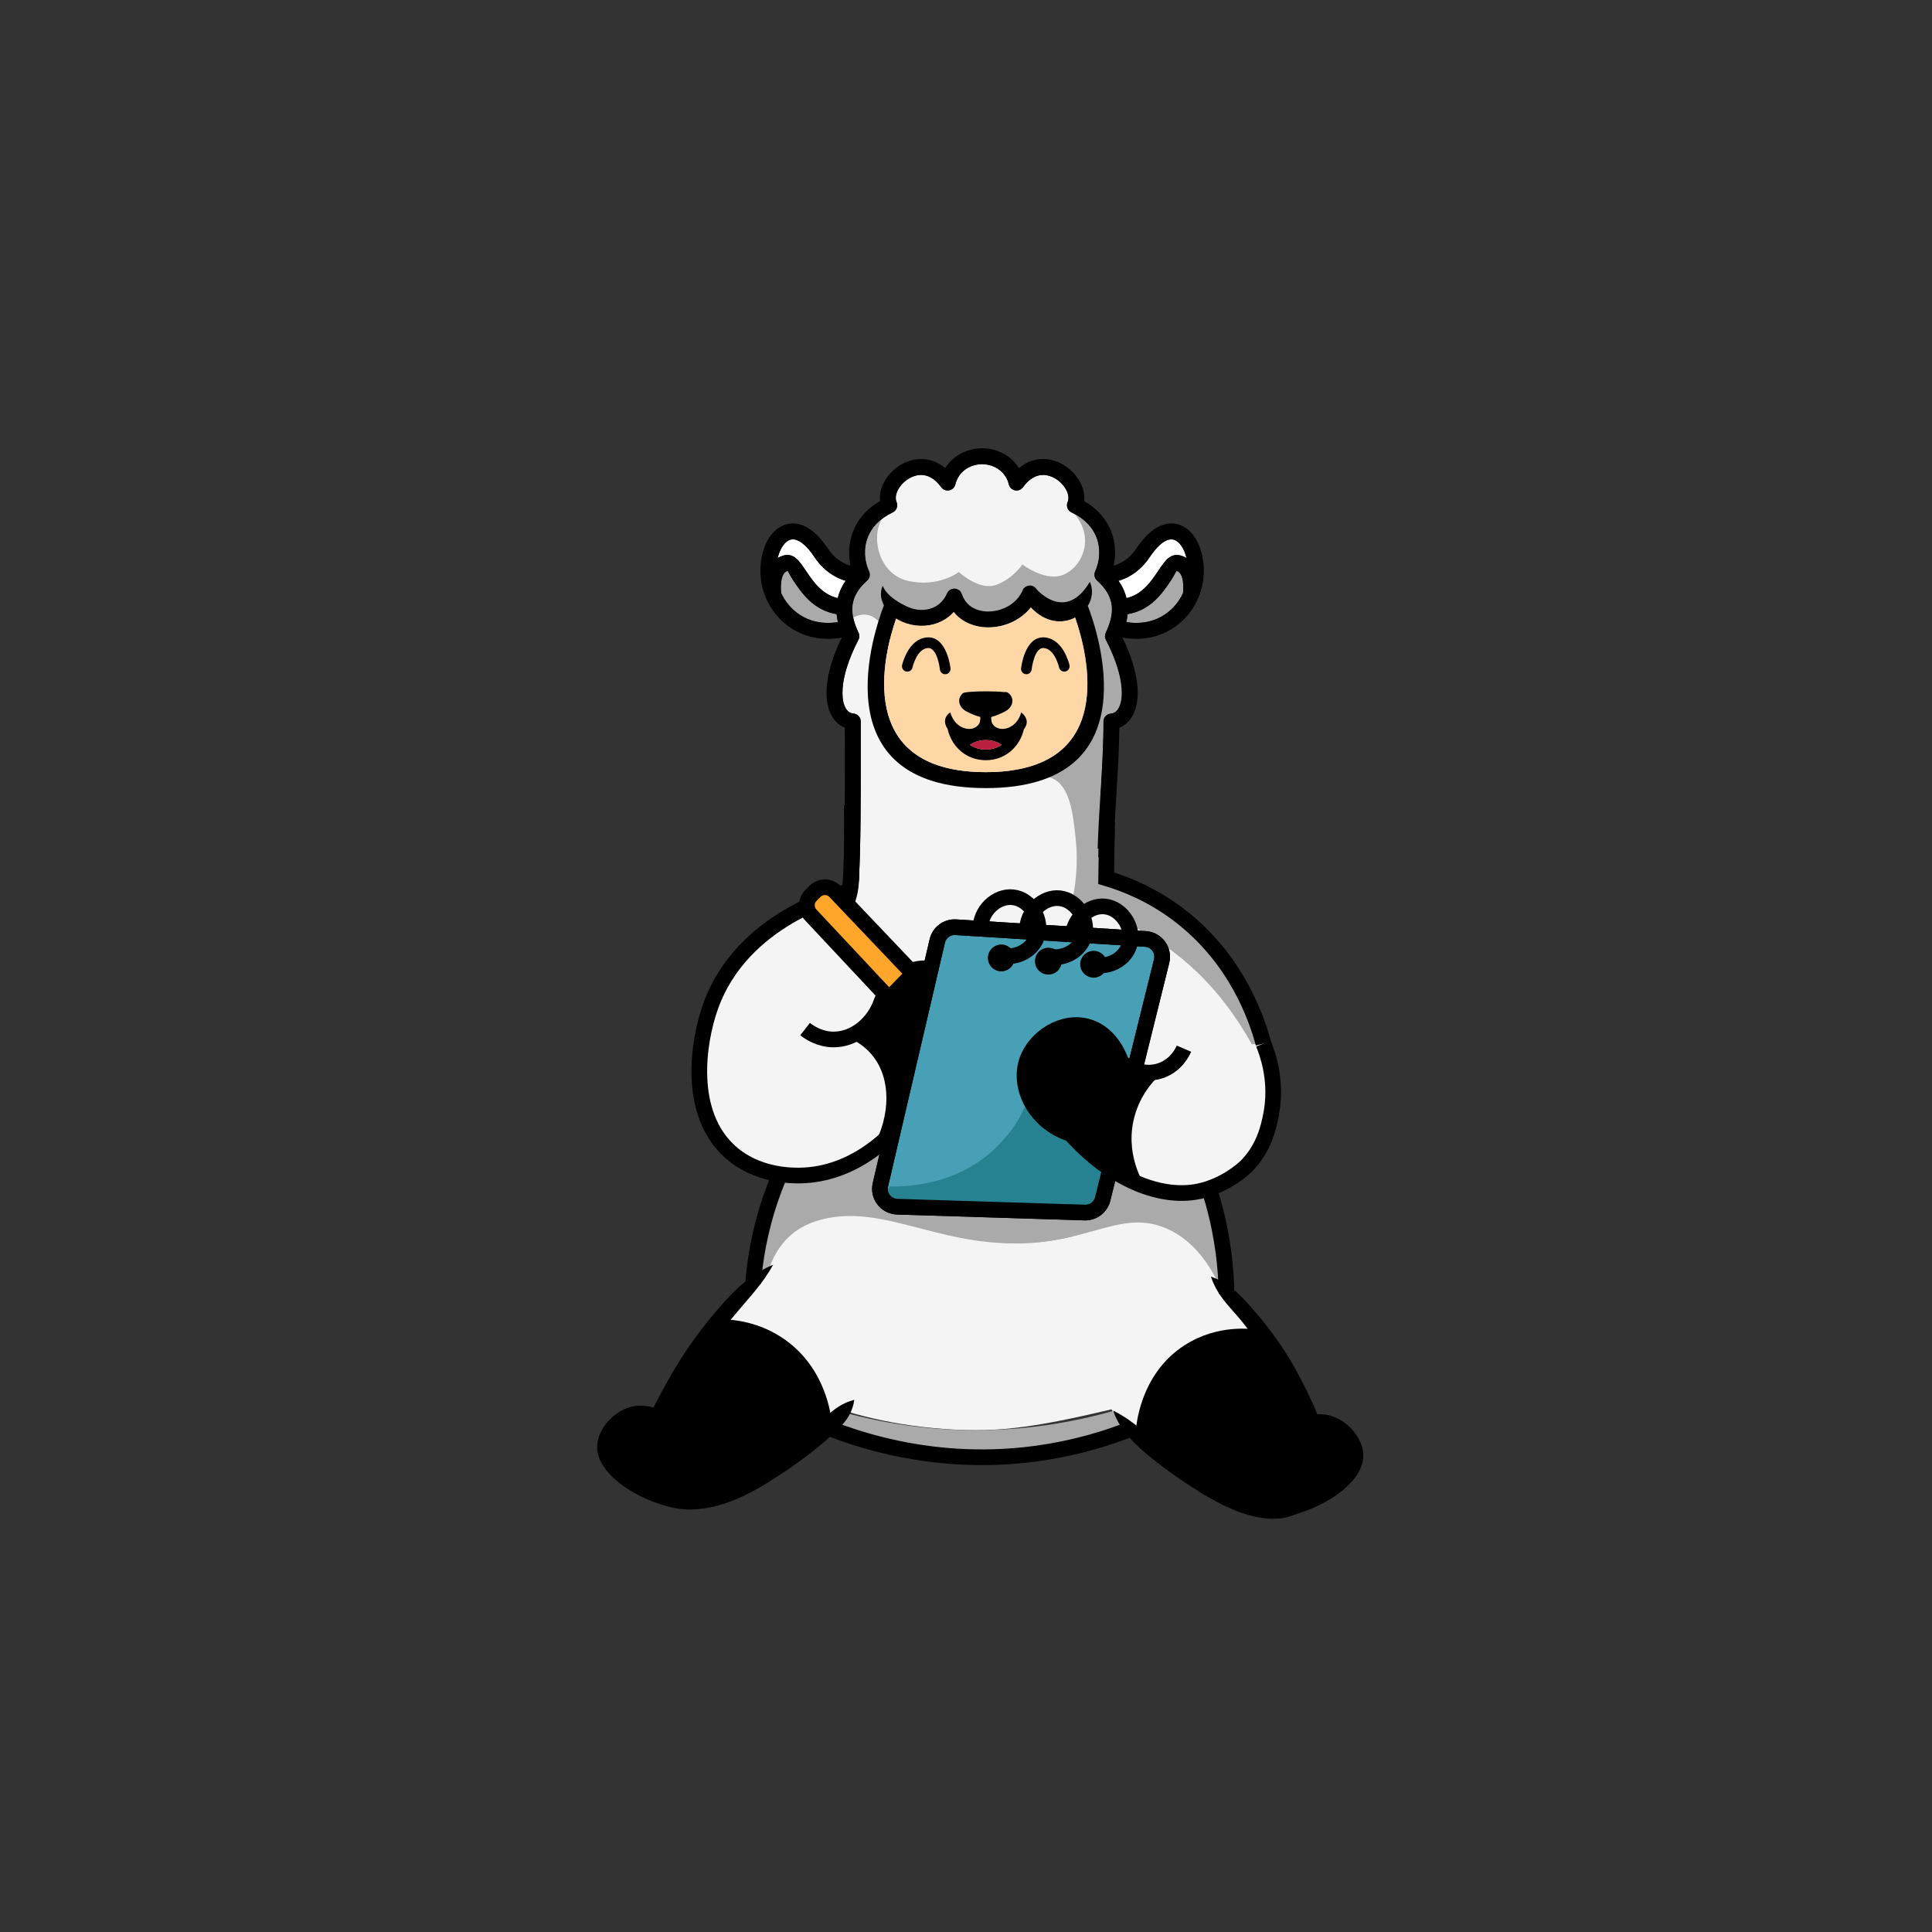 <?xml version="1.0" encoding="UTF-8" standalone="no"?>
<svg
   xmlns:dc="http://purl.org/dc/elements/1.1/"
   xmlns:cc="http://creativecommons.org/ns#"
   xmlns:rdf="http://www.w3.org/1999/02/22-rdf-syntax-ns#"
   xmlns:svg="http://www.w3.org/2000/svg"
   xmlns="http://www.w3.org/2000/svg"
   xmlns:sodipodi="http://sodipodi.sourceforge.net/DTD/sodipodi-0.dtd"
   xmlns:inkscape="http://www.inkscape.org/namespaces/inkscape"
   version="1.1"
   id="svg2"
   xml:space="preserve"
   width="188.976"
   height="188.976"
   viewBox="0 0 188.976 188.976"
   sodipodi:docname="otto 1.ai"><rect x="0" y="0" width="188.976" height="188.976" fill="#333333" stroke="none"/><defs
     id="defs6"><clipPath
       clipPathUnits="userSpaceOnUse"
       id="clipPath18"><path
         d="M 0,141.732 H 141.732 V 0 H 0 Z"
         id="path16" /></clipPath></defs><sodipodi:namedview
     pagecolor="#ffffff"
     bordercolor="#666666"
     borderopacity="1"
     objecttolerance="10"
     gridtolerance="10"
     guidetolerance="10"
     inkscape:pageopacity="0"
     inkscape:pageshadow="2"
     inkscape:window-width="640"
     inkscape:window-height="480"
     id="namedview4" /><g
     id="g10"
     inkscape:groupmode="layer"
     inkscape:label="otto 1"
     transform="matrix(1.333,0,0,-1.333,0,188.976)"><g
       id="g12"><g
         id="g14"
         clip-path="url(#clipPath18)"><g
           id="g20"
           transform="translate(81.168,77.328)"><path
             d="m 0,0 c 0.062,2.551 -0.17,4.587 -0.424,6.07 0,0 0.224,3.514 0.224,5.428 0,0.315 0.25,0.573 0.562,0.585 0.083,0.009 0.16,0.031 0.23,0.066 0.169,0.088 0.309,0.262 0.408,0.518 0.122,0.314 0.173,0.741 0.133,1.274 -0.071,0.924 -0.42,2.119 -1.16,3.55 -0.087,0.169 -0.084,0.36 -0.008,0.519 l -10e-4,10e-4 c 0.321,0.674 0.511,1.34 0.442,1.973 -0.065,0.616 -0.383,1.234 -1.074,1.847 -0.198,0.174 -0.249,0.453 -0.144,0.681 0.326,0.709 0.43,1.649 0.087,2.517 -0.272,0.693 -0.838,1.346 -1.816,1.809 -0.291,0.138 -0.417,0.486 -0.279,0.778 l 0.004,0.007 c 0.131,0.343 -0.008,0.782 -0.3,1.16 -0.17,0.219 -0.391,0.414 -0.644,0.559 -0.243,0.14 -0.512,0.23 -0.784,0.245 -0.512,0.028 -1.068,-0.214 -1.555,-0.896 -0.185,-0.263 -0.55,-0.324 -0.813,-0.137 -0.123,0.088 -0.202,0.214 -0.233,0.351 -0.113,0.456 -0.36,0.806 -0.676,1.048 -0.364,0.278 -0.82,0.422 -1.282,0.429 -0.462,-0.007 -0.918,-0.151 -1.28,-0.429 -0.32,-0.244 -0.568,-0.598 -0.681,-1.06 -0.076,-0.314 -0.391,-0.506 -0.704,-0.431 -0.143,0.035 -0.26,0.119 -0.339,0.229 -0.485,0.682 -1.042,0.924 -1.553,0.896 -0.273,-0.015 -0.541,-0.105 -0.785,-0.245 -0.253,-0.145 -0.474,-0.34 -0.644,-0.559 -0.299,-0.387 -0.439,-0.838 -0.289,-1.185 0.125,-0.29 -0.003,-0.625 -0.288,-0.758 l 0.002,-0.002 c -0.978,-0.463 -1.544,-1.116 -1.817,-1.809 -0.342,-0.868 -0.238,-1.808 0.089,-2.516 0.116,-0.251 0.038,-0.542 -0.17,-0.705 -0.674,-0.605 -0.985,-1.215 -1.05,-1.824 -0.067,-0.633 0.123,-1.299 0.444,-1.973 0.087,-0.184 0.07,-0.39 -0.026,-0.552 -0.729,-1.417 -1.074,-2.6 -1.143,-3.518 -0.041,-0.533 0.011,-0.96 0.132,-1.274 0.098,-0.256 0.24,-0.43 0.409,-0.518 0.074,-0.038 0.158,-0.061 0.249,-0.068 0.308,-0.023 0.542,-0.28 0.542,-0.583 10e-4,-2.706 0,-2.254 -0.001,-1.978 0.004,-3.9 0.005,-6.979 -0.148,-9.763 -1.666,-0.409 -5.393,-1.585 -8.307,-5.043 -1.196,-1.42 -4.749,-5.635 -3.281,-10.433 1.185,-3.872 4.87,-5.616 5.712,-5.99 0.539,-4.297 -0.446,-6.326 -1.498,-7.382 -0.761,-0.764 -1.953,-1.416 -2.181,-2.763 -0.194,-1.142 0.416,-2.125 0.654,-2.509 1.62,-2.615 7.991,-5.866 16.698,-6.132 3.966,-0.121 7.334,0.686 14.066,2.313 4.758,1.15 7.095,2.062 7.418,3.709 0.235,1.201 -0.672,2.426 -1.585,3.334 -0.686,2.892 -1.371,5.785 -2.056,8.676 0.617,0.122 1.792,0.446 2.877,1.408 1.965,1.742 2.063,4.181 2.073,4.643 -0.077,1.601 -0.532,6.989 -4.776,11.561 C 4.848,-1.82 1.659,-0.535 0,0"
             style="fill:#f4f4f4;fill-opacity:1;fill-rule:nonzero;stroke:none"
             id="path22" /></g><g
           id="g24"
           transform="translate(57.067,100.821)"><path
             d="m 0,0 c 0.114,0.072 0.242,0.131 0.386,0.174 0.781,0.236 1.18,-0.358 1.713,-1.152 0.485,-0.723 1.139,-1.696 2.304,-1.963 0.103,0.43 0.292,0.855 0.585,1.27 -0.277,0.079 -0.537,0.188 -0.78,0.322 C 3.579,-1.002 3.07,-0.493 2.701,0.062 2.177,0.853 1.701,1.243 1.3,1.345 1.107,1.393 0.932,1.367 0.781,1.283 0.596,1.18 0.429,0.996 0.291,0.756 0.166,0.538 0.067,0.281 0,0"
             style="fill:#ffffff;fill-opacity:1;fill-rule:nonzero;stroke:none"
             id="path26" /></g><g
           id="g28"
           transform="translate(82.661,97.879)"><path
             d="M 0,0 C 1.165,0.267 1.818,1.241 2.304,1.964 2.837,2.757 3.235,3.352 4.017,3.116 4.161,3.072 4.289,3.013 4.402,2.941 4.336,3.223 4.237,3.479 4.112,3.697 3.974,3.938 3.807,4.122 3.622,4.224 3.471,4.308 3.296,4.335 3.103,4.286 2.702,4.185 2.226,3.794 1.702,3.004 1.328,2.441 0.811,1.926 0.171,1.579 -0.065,1.452 -0.317,1.347 -0.585,1.271 -0.292,0.855 -0.104,0.431 0,0"
             style="fill:#ffffff;fill-opacity:1;fill-rule:nonzero;stroke:none"
             id="path30" /></g><g
           id="g32"
           transform="translate(80.743,83.398)"><path
             d="m 0,0 c 0,0 0.225,3.517 0.225,5.428 0,0.316 0.25,0.573 0.562,0.585 C 0.87,6.022 0.947,6.044 1.017,6.08 1.186,6.167 1.326,6.341 1.424,6.596 1.546,6.912 1.599,7.338 1.558,7.872 1.487,8.796 1.138,9.99 0.397,11.422 0.311,11.59 0.314,11.782 0.39,11.941 H 0.389 c 0.32,0.674 0.51,1.34 0.442,1.973 -1.751,-0.003 -7.345,-5.092 -7.563,-6.41 -0.22,-1.318 0.409,-6.836 0.409,-6.836 0,0 1.511,1.149 2.786,0.594 1.308,-0.57 1.531,-2.58 1.727,-4.429 0.195,-1.827 -10e-4,-3.419 -0.275,-4.648 2.696,-0.788 6.21,-2.258 9.273,-5.237 4.046,-3.935 5.304,-8.556 5.672,-8.4 0.36,0.152 -0.409,4.715 -3.38,8.729 C 6.639,-8.883 2.854,-6.998 0.425,-6.07 0.487,-3.519 0.255,-1.483 0,0"
             style="fill:#aaaaaa;fill-opacity:1;fill-rule:nonzero;stroke:none"
             id="path34" /></g><g
           id="g36"
           transform="translate(81.253,95.609)"><path
             d="M 0,0 C 0.246,0.582 0.38,1.155 0.322,1.703 0.256,2.32 -0.062,2.938 -0.754,3.55 c -0.197,0.175 -0.248,0.454 -0.143,0.682 0.326,0.709 0.43,1.649 0.088,2.517 -0.253,0.641 -0.758,1.249 -1.609,1.704 1.473,-1.706 0.663,-3.742 -0.684,-4.415 -1.347,-0.674 -3.134,0.703 -3.134,0.703 0,0 -0.645,-1.025 -1.904,-1.494 -1.26,-0.469 -2.753,0.937 -2.753,0.937 0,0 -1.524,-1.171 -3.75,-0.644 -2.226,0.527 -2.709,3.381 -1.855,4.571 -0.532,-0.399 -0.874,-0.87 -1.068,-1.362 -0.342,-0.868 -0.238,-1.808 0.089,-2.517 0.115,-0.251 0.038,-0.541 -0.17,-0.705 -0.674,-0.605 -0.985,-1.215 -1.05,-1.824 -0.03,-0.282 -0.009,-0.57 0.052,-0.863 1.578,0.831 2.274,-0.932 2.274,-0.932 0,0 1.67,-2.519 2.402,-2.344 0.732,0.176 10.611,1.066 11.978,2.08 C -1.116,0.291 -0.402,0.171 0,0"
             style="fill:#aaaaaa;fill-opacity:1;fill-rule:nonzero;stroke:none"
             id="path38" /></g><g
           id="g40"
           transform="translate(58.368,38.056)"><path
             d="M 0,0 C 0.545,0.218 1.091,0.437 1.636,0.654 4.179,-0.192 7.594,-1.025 11.672,-1.2 18.622,-1.499 24.15,0.256 27.381,1.581 L 27.818,0.327 C 25.599,-0.964 20.973,-3.253 14.691,-3.491 7.568,-3.762 2.265,-1.245 0,0"
             style="fill:#aaaaaa;fill-opacity:1;fill-rule:nonzero;stroke:none"
             id="path42" /></g><g
           id="g44"
           transform="translate(61.389,96.701)"><path
             d="M 0,0 C -1.715,0.291 -2.567,1.559 -3.193,2.492 -3.45,2.874 -3.562,3.185 -3.602,3.173 -4.17,3.002 -4.097,1.861 -4.066,1.547 -3.784,0.935 -3.332,0.375 -2.733,-0.025 -2.005,-0.513 -1.05,-0.763 0.093,-0.583 0.049,-0.389 0.018,-0.195 0,0"
             style="fill:#aaaaaa;fill-opacity:1;fill-rule:nonzero;stroke:none"
             id="path46" /></g><g
           id="g48"
           transform="translate(86.808,98.248)"><path
             d="m 0,0 c 0.031,0.314 0.104,1.455 -0.464,1.626 -0.04,0.012 -0.152,-0.299 -0.409,-0.681 -0.626,-0.933 -1.478,-2.201 -3.192,-2.492 -0.018,-0.195 -0.05,-0.389 -0.094,-0.583 1.141,-0.18 2.095,0.069 2.822,0.555 C -0.735,-1.174 -0.283,-0.613 0,0"
             style="fill:#aaaaaa;fill-opacity:1;fill-rule:nonzero;stroke:none"
             id="path50" /></g><g
           id="g52"
           transform="translate(63.162,86.66)"><path
             d="M 0,0 V 0.188 Z"
             style="fill:#000000;fill-opacity:1;fill-rule:nonzero;stroke:none"
             id="path54" /></g><g
           id="g56"
           transform="translate(61.47,97.88)"><path
             d="M 0,0 C -1.165,0.267 -1.819,1.24 -2.304,1.963 -2.837,2.757 -3.236,3.351 -4.018,3.115 -4.161,3.072 -4.289,3.013 -4.403,2.941 c 0.067,0.281 0.165,0.538 0.291,0.756 0.138,0.24 0.305,0.424 0.49,0.527 0.151,0.084 0.326,0.11 0.518,0.062 C -2.702,4.184 -2.227,3.793 -1.702,3.003 -1.333,2.448 -0.825,1.938 -0.195,1.592 0.047,1.458 0.308,1.349 0.585,1.27 0.291,0.855 0.103,0.43 0,0 m -2.815,-1.204 c -0.598,0.4 -1.05,0.96 -1.332,1.572 -0.031,0.314 -0.105,1.455 0.464,1.626 0.04,0.012 0.152,-0.298 0.408,-0.68 0.627,-0.934 1.479,-2.202 3.194,-2.493 0.017,-0.195 0.049,-0.389 0.093,-0.583 -1.143,-0.18 -2.098,0.071 -2.827,0.558 m 24.177,2.783 c 0.64,0.347 1.157,0.862 1.53,1.424 0.525,0.79 1,1.181 1.402,1.283 0.192,0.048 0.367,0.022 0.518,-0.062 C 24.998,4.121 25.165,3.937 25.303,3.697 25.428,3.479 25.527,3.222 25.594,2.941 25.479,3.013 25.352,3.072 25.208,3.115 24.427,3.351 24.027,2.757 23.495,1.963 23.01,1.24 22.355,0.267 21.191,0 c -0.103,0.43 -0.292,0.855 -0.585,1.27 0.267,0.076 0.519,0.181 0.756,0.309 M 25.338,0.368 C 25.055,-0.245 24.601,-0.806 24,-1.207 c -0.727,-0.486 -1.68,-0.735 -2.821,-0.555 0.044,0.194 0.075,0.388 0.093,0.583 1.715,0.291 2.566,1.559 3.193,2.493 0.256,0.382 0.368,0.692 0.409,0.68 0.568,-0.171 0.495,-1.312 0.464,-1.626 M 1.692,-11.22 v 0.188 -0.188 c 0,-0.114 0.001,0.143 0,2.166 0.001,0.304 -0.234,0.561 -0.541,0.584 -0.092,0.006 -0.175,0.029 -0.25,0.068 -0.168,0.087 -0.31,0.261 -0.408,0.516 -0.122,0.316 -0.173,0.742 -0.133,1.276 0.07,0.917 0.415,2.1 1.143,3.517 0.097,0.163 0.113,0.369 0.026,0.552 -0.321,0.674 -0.511,1.34 -0.443,1.973 0.065,0.609 0.376,1.22 1.05,1.824 C 2.344,1.42 2.421,1.71 2.306,1.961 1.979,2.67 1.875,3.61 2.217,4.478 2.489,5.17 3.055,5.823 4.034,6.287 L 4.033,6.288 C 4.316,6.421 4.445,6.757 4.32,7.046 4.17,7.393 4.31,7.844 4.609,8.231 4.779,8.451 5,8.646 5.252,8.79 5.496,8.93 5.765,9.02 6.037,9.035 6.548,9.063 7.105,8.821 7.591,8.14 7.669,8.029 7.787,7.945 7.929,7.911 c 0.313,-0.076 0.629,0.117 0.705,0.43 0.113,0.462 0.361,0.816 0.68,1.061 0.363,0.277 0.819,0.42 1.281,0.428 0.463,-0.008 0.919,-0.151 1.28,-0.428 0.322,-0.246 0.599,-0.653 0.679,-1.052 0.03,-0.136 0.109,-0.261 0.231,-0.348 0.263,-0.187 0.628,-0.125 0.815,0.138 0.484,0.681 1.042,0.923 1.553,0.895 C 15.426,9.02 15.694,8.93 15.938,8.79 16.191,8.646 16.412,8.45 16.582,8.231 16.873,7.853 17.014,7.415 16.881,7.072 L 16.878,7.065 C 16.74,6.773 16.865,6.424 17.157,6.287 18.135,5.823 18.701,5.17 18.974,4.478 19.316,3.61 19.212,2.67 18.886,1.961 18.781,1.733 18.831,1.454 19.029,1.279 c 0.692,-0.612 1.01,-1.23 1.076,-1.847 0.067,-0.633 -0.123,-1.299 -0.444,-1.973 h 10e-4 C 19.587,-2.7 19.583,-2.892 19.671,-3.06 20.41,-4.492 20.76,-5.686 20.83,-6.61 20.871,-7.144 20.819,-7.57 20.698,-7.886 20.6,-8.141 20.458,-8.315 20.289,-8.402 20.221,-8.438 20.144,-8.46 20.06,-8.469 c -0.313,-0.012 -0.563,-0.269 -0.563,-0.585 0,-1.824 -0.113,-3.639 -0.224,-5.428 -0.082,-1.319 -0.162,-2.624 -0.198,-3.902 0.391,-0.046 0.781,-0.1 1.171,-0.167 0.033,1.307 0.111,2.644 0.195,4.001 0.103,1.672 0.209,3.367 0.226,5.037 0.053,0.021 0.106,0.045 0.157,0.072 0.422,0.218 0.757,0.602 0.963,1.138 0.183,0.476 0.264,1.074 0.21,1.78 -0.074,0.98 -0.409,2.2 -1.099,3.621 1.5,-0.262 2.772,0.07 3.753,0.725 1.037,0.693 1.739,1.748 2.035,2.842 0.021,0.078 0.04,0.154 0.056,0.229 0.27,1.24 0.071,2.516 -0.428,3.384 C 26.072,4.7 25.755,5.037 25.38,5.244 24.971,5.471 24.508,5.546 24.01,5.421 23.341,5.252 22.62,4.707 21.917,3.648 21.642,3.234 21.267,2.857 20.808,2.609 20.634,2.515 20.448,2.439 20.25,2.385 c 0.171,0.789 0.144,1.677 -0.187,2.518 -0.33,0.838 -0.955,1.625 -1.979,2.216 0.073,0.625 -0.157,1.281 -0.578,1.826 -0.264,0.341 -0.603,0.641 -0.987,0.862 -0.392,0.224 -0.836,0.37 -1.302,0.395 -0.641,0.036 -1.306,-0.151 -1.911,-0.661 -0.196,0.313 -0.441,0.576 -0.72,0.79 -0.567,0.434 -1.274,0.656 -1.984,0.666 H 10.586 C 9.875,10.987 9.171,10.764 8.605,10.331 8.325,10.117 8.08,9.854 7.885,9.541 7.279,10.051 6.614,10.238 5.973,10.202 5.508,10.177 5.063,10.031 4.671,9.807 4.287,9.586 3.948,9.286 3.684,8.945 3.263,8.4 3.034,7.744 3.106,7.119 2.083,6.528 1.458,5.741 1.128,4.903 0.796,4.062 0.77,3.174 0.94,2.385 0.737,2.44 0.545,2.519 0.367,2.617 -0.085,2.866 -0.455,3.239 -0.727,3.648 -1.43,4.707 -2.151,5.252 -2.82,5.421 -3.317,5.546 -3.78,5.471 -4.189,5.244 -4.564,5.037 -4.881,4.7 -5.124,4.278 -5.623,3.41 -5.822,2.134 -5.551,0.894 c 0.015,-0.071 0.033,-0.144 0.053,-0.22 0.294,-1.096 0.995,-2.154 2.034,-2.848 0.981,-0.657 2.254,-0.99 3.756,-0.728 -0.689,-1.421 -1.024,-2.641 -1.099,-3.621 -0.054,-0.706 0.028,-1.304 0.211,-1.78 0.206,-0.536 0.54,-0.92 0.962,-1.138 0.051,-0.026 0.103,-0.05 0.155,-0.071 0.001,-1.676 0.002,0.203 0.004,-1.491 0.004,-4.067 0.005,-7.23 -0.171,-10.092 0.396,0.099 0.792,0.199 1.189,0.301 0.151,2.736 0.152,5.765 0.149,9.574"
             style="fill:#000000;fill-opacity:1;fill-rule:nonzero;stroke:none"
             id="path58" /></g><g
           id="g60"
           transform="translate(72.335,85.11)"><path
             d="m 0,0 c -9.736,0 -7.472,8.683 -6.581,11.27 0.138,-0.091 0.288,-0.172 0.446,-0.24 0.423,-0.182 0.874,-0.281 1.323,-0.294 0.451,-0.014 0.898,0.059 1.311,0.221 0.431,0.168 0.824,0.43 1.15,0.787 0.318,-0.395 0.725,-0.682 1.18,-0.869 0.409,-0.167 0.855,-0.251 1.307,-0.256 0.446,-0.005 0.898,0.065 1.326,0.204 0.712,0.233 1.37,0.66 1.843,1.259 C 4.397,10.921 5.652,10.866 6.558,11.341 7.431,8.843 9.824,0 0,0 m 7.488,12.199 c 0.325,0.524 0.418,1.162 0.148,1.766 C 5.842,10.939 3.732,13.412 3.729,13.42 3.665,13.519 3.572,13.6 3.455,13.649 3.157,13.771 2.816,13.629 2.693,13.33 2.412,12.643 1.796,12.163 1.101,11.935 0.788,11.834 0.464,11.782 0.15,11.786 c -0.308,0.004 -0.607,0.059 -0.877,0.169 -0.458,0.188 -0.835,0.545 -1.019,1.09 -0.047,0.162 -0.163,0.304 -0.331,0.376 -0.297,0.127 -0.641,-0.01 -0.769,-0.307 -0.23,-0.535 -0.623,-0.889 -1.08,-1.068 -0.268,-0.105 -0.559,-0.152 -0.854,-0.143 -0.296,0.009 -0.6,0.077 -0.893,0.202 -0.61,0.263 -1.591,0.804 -1.889,1.566 -0.211,-0.446 -0.158,-0.963 0.088,-1.435 -0.658,-1.69 -4.789,-13.408 7.474,-13.408 12.174,0 8.192,11.549 7.488,13.371"
             style="fill:#000000;fill-opacity:1;fill-rule:nonzero;stroke:none"
             id="path62" /></g><g
           id="g64"
           transform="translate(65.754,96.38)"><path
             d="m 0,0 c -0.89,-2.588 -3.154,-11.271 6.582,-11.271 9.824,0 7.429,8.843 6.557,11.341 C 12.233,-0.404 10.978,-0.349 9.885,0.812 9.413,0.213 8.756,-0.214 8.043,-0.447 7.616,-0.587 7.163,-0.657 6.717,-0.651 6.265,-0.646 5.819,-0.562 5.411,-0.395 4.955,-0.208 4.548,0.079 4.23,0.473 3.905,0.117 3.511,-0.145 3.081,-0.313 2.667,-0.475 2.22,-0.548 1.769,-0.535 1.32,-0.521 0.869,-0.422 0.446,-0.24 0.288,-0.172 0.139,-0.091 0,0"
             style="fill:#ffd7a6;fill-opacity:1;fill-rule:nonzero;stroke:none"
             id="path66" /></g><g
           id="g68"
           transform="translate(69.534,88.282)"><path
             d="M 0,0 C -0.3,0.432 -0.254,0.921 0.198,1.212 0.335,0.726 0.606,0.389 0.918,0.196 1.073,0.099 1.238,0.038 1.401,0.013 1.558,-0.012 1.712,-0.005 1.854,0.035 2.042,0.089 2.206,0.203 2.314,0.376 2.357,0.446 2.38,0.538 2.391,0.627 2.407,0.758 2.405,0.845 2.398,0.86 2.377,0.905 2.161,0.927 1.907,1.037 1.697,1.128 1.49,1.218 1.344,1.303 1.216,1.376 1.112,1.466 1.034,1.563 0.937,1.684 0.876,1.82 0.856,1.959 0.834,2.113 0.861,2.267 0.943,2.408 0.988,2.487 1.049,2.559 1.126,2.621 1.237,2.71 2.055,2.757 2.827,2.757 3.326,2.757 3.835,2.738 4.156,2.698 4.261,2.719 4.373,2.697 4.464,2.629 L 4.478,2.621 C 4.555,2.557 4.616,2.485 4.66,2.409 V 2.408 C 4.741,2.267 4.769,2.113 4.746,1.959 4.727,1.82 4.666,1.684 4.568,1.563 4.491,1.466 4.386,1.376 4.258,1.303 4.112,1.218 3.905,1.128 3.695,1.037 3.442,0.927 3.225,0.905 3.204,0.86 3.197,0.844 3.195,0.758 3.211,0.627 3.222,0.537 3.245,0.446 3.288,0.376 3.396,0.203 3.561,0.089 3.749,0.035 3.89,-0.004 4.045,-0.012 4.201,0.013 4.364,0.038 4.529,0.099 4.684,0.196 4.996,0.389 5.267,0.726 5.405,1.212 5.887,0.822 5.916,0.366 5.594,-0.039 5.449,-0.664 5.111,-1.233 4.622,-1.644 4.142,-2.048 3.521,-2.298 2.801,-2.298 2.083,-2.298 1.464,-2.05 0.985,-1.65 0.485,-1.232 0.141,-0.645 0,0 m 1.64,-1.168 c 0.319,-0.218 0.714,-0.349 1.161,-0.349 0.449,0 0.843,0.13 1.162,0.348 -0.109,0.074 -0.225,0.137 -0.35,0.19 -0.242,0.101 -0.514,0.158 -0.812,0.158 -0.297,0 -0.568,-0.056 -0.808,-0.156 C 1.867,-1.029 1.749,-1.094 1.64,-1.168"
             style="fill:#000000;fill-opacity:1;fill-rule:nonzero;stroke:none"
             id="path70" /></g><g
           id="g72"
           transform="translate(66.956,92.785)"><path
             d="m 0,0 c -0.05,-0.21 -0.26,-0.34 -0.47,-0.29 -0.21,0.05 -0.34,0.26 -0.29,0.47 0.001,0.005 0.419,1.908 1.812,2.029 C 2.54,2.338 2.788,-0.051 2.789,-0.058 2.814,-0.272 2.66,-0.465 2.446,-0.49 2.232,-0.514 2.039,-0.36 2.014,-0.146 2.014,-0.142 1.838,1.493 1.119,1.431 0.303,1.36 0.001,0.004 0,0"
             style="fill:#000000;fill-opacity:1;fill-rule:nonzero;stroke:none"
             id="path74" /></g><g
           id="g76"
           transform="translate(77.715,92.785)"><path
             d="m 0,0 c 0.051,-0.21 0.261,-0.34 0.471,-0.29 0.21,0.05 0.34,0.26 0.29,0.47 -0.001,0.005 -0.419,1.908 -1.813,2.029 -1.488,0.129 -1.735,-2.26 -1.737,-2.267 -0.024,-0.214 0.13,-0.407 0.344,-0.432 0.214,-0.024 0.406,0.13 0.431,0.344 0,0.004 0.176,1.639 0.896,1.577 C -0.303,1.36 -0.001,0.004 0,0"
             style="fill:#000000;fill-opacity:1;fill-rule:nonzero;stroke:none"
             id="path78" /></g><g
           id="g80"
           transform="translate(71.174,87.113)"><path
             d="m 0,0 c 0.32,-0.218 0.713,-0.348 1.161,-0.348 0.449,0 0.842,0.13 1.162,0.347 C 2.214,0.073 2.099,0.137 1.974,0.189 1.731,0.291 1.459,0.348 1.161,0.348 0.864,0.348 0.594,0.292 0.354,0.191 0.229,0.139 0.109,0.075 0,0"
             style="fill:#b81f40;fill-opacity:1;fill-rule:nonzero;stroke:none"
             id="path82" /></g><g
           id="g84"
           transform="translate(85.667,61.009)"><path
             d="m 0,0 c 0.98,-1.424 2.162,-3.481 2.987,-6.144 0.534,-1.722 0.792,-3.291 0.913,-4.591 -0.047,-0.91 -0.096,-1.819 -0.145,-2.727 -0.627,1.318 -1.776,3.186 -3.818,4.072 -3.095,1.345 -5.433,-0.785 -9.927,-1.054 -6.362,-0.382 -11.802,3.276 -11.636,3.89 0.062,0.234 0.954,0.123 8.981,-0.8 1.698,-0.195 5.715,-0.656 7.349,-0.842 0.315,1.054 0.807,2.343 1.597,3.716 C -2.494,-2.388 -1.071,-0.929 0,0"
             style="fill:#aaaaaa;fill-opacity:1;fill-rule:nonzero;stroke:none"
             id="path86" /></g><g
           id="g88"
           transform="translate(59.428,60.284)"><path
             d="m 0,0 c -0.948,-1.511 -2.076,-3.664 -2.86,-6.411 -0.618,-2.162 -0.853,-4.1 -0.928,-5.636 0.274,0.162 0.547,0.325 0.82,0.487 0.197,0.59 0.628,1.595 1.581,2.422 0.551,0.479 1.371,0.979 2.691,1.237 4.189,0.818 8.021,-1.862 13.709,-1.855 1.109,10e-4 2.552,0.105 4.247,0.504 C 16.208,-5.396 13.155,-1.54 10.104,2.316 6.736,1.544 3.368,0.772 0,0"
             style="fill:#aaaaaa;fill-opacity:1;fill-rule:nonzero;stroke:none"
             id="path90" /></g><g
           id="g92"
           transform="translate(81.168,78.856)"><path
             d="M 0,0 C 0.023,0.873 0.048,1.745 0.072,2.618"
             style="fill:none;stroke:#000000;stroke-width:1.15;stroke-linecap:butt;stroke-linejoin:miter;stroke-miterlimit:10;stroke-dasharray:none;stroke-opacity:1"
             id="path94" /></g><g
           id="g96"
           transform="translate(90.004,46.837)"><path
             d="m 0,0 c -0.033,1.808 -0.257,4.122 -0.981,6.709 -1.126,4.02 -2.981,6.987 -4.365,8.837 0.128,-0.043 1.059,-0.34 1.964,0.218 0.986,0.607 1.087,1.7 1.095,1.811"
             style="fill:none;stroke:#000000;stroke-width:1.15;stroke-linecap:butt;stroke-linejoin:miter;stroke-miterlimit:10;stroke-dasharray:none;stroke-opacity:1"
             id="path98" /></g><g
           id="g100"
           transform="translate(58.368,38.056)"><path
             d="m 0,0 c 2.713,-1.335 8.876,-3.892 16.8,-3.055 4.869,0.514 8.646,2.124 11.018,3.382"
             style="fill:none;stroke:#000000;stroke-width:1.15;stroke-linecap:butt;stroke-linejoin:miter;stroke-miterlimit:10;stroke-dasharray:none;stroke-opacity:1"
             id="path102" /></g><g
           id="g104"
           transform="translate(55.975,48.433)"><path
             d="m 0,0 c -0.67,-0.876 -1.69,-2.117 -3.082,-3.475 -1.336,-1.303 -1.708,-1.439 -1.909,-2.018 -0.816,-2.342 2.574,-7.849 6.927,-7.363 2.888,0.322 5.333,3.183 5.346,6.218 C 7.297,-3.165 4.124,0.036 0,0"
             style="fill:#f4f4f4;fill-opacity:1;fill-rule:nonzero;stroke:none"
             id="path106" /></g><g
           id="g108"
           transform="translate(56.731,48.965)"><path
             d="m 0,0 c -0.762,-1.402 -1.784,-2.437 -2.728,-3.575 -0.95,-1.124 -1.814,-2.32 -2.588,-3.565 -0.759,-1.233 -1.449,-2.582 -2.092,-3.884 -0.623,-1.303 -1.064,-2.651 -0.615,-3.731 0.424,-1.228 1.416,-1.787 2.73,-1.621 1.298,0.157 2.629,0.795 3.894,1.484 1.254,0.713 2.527,1.539 3.683,2.405 0.58,0.441 1.139,0.912 1.675,1.407 0.541,0.494 1.119,0.935 1.994,1.165 -0.115,-0.898 -0.573,-1.544 -1.12,-2.083 -0.55,-0.539 -1.125,-1.053 -1.726,-1.538 -1.219,-0.967 -2.446,-1.813 -3.776,-2.622 -1.331,-0.783 -2.759,-1.494 -4.451,-1.732 -0.838,-0.099 -1.811,-0.025 -2.654,0.47 -0.851,0.469 -1.418,1.322 -1.691,2.124 -0.328,0.859 -0.32,1.83 -0.121,2.647 0.192,0.829 0.516,1.562 0.856,2.259 0.698,1.38 1.426,2.682 2.281,3.979 0.852,1.275 1.793,2.488 2.817,3.623 1,1.153 2.176,2.17 3.632,2.788"
             style="fill:#000000;fill-opacity:1;fill-rule:nonzero;stroke:none"
             id="path110" /></g><g
           id="g112"
           transform="translate(62.498,82.671)"><path
             d="m 0,0 c 0.01,-0.547 0.021,-1.359 0.016,-2.343 -0.013,-2.215 -0.019,-3.323 -0.147,-3.948 -0.341,-1.661 -0.895,-1.402 -2.253,-4.397 -0.554,-1.22 -0.917,-2.268 -1.455,-3.819 -0.409,-1.179 -0.656,-1.891 -0.909,-2.836 -0.384,-1.433 -1.314,-4.904 -0.473,-5.345 0.667,-0.35 2,1.44 2.336,1.193 0.446,-0.329 -1.697,-3.4 -3.045,-7.303 -0.866,-2.507 -1.182,-4.718 -1.309,-6.272"
             style="fill:none;stroke:#000000;stroke-width:1.15;stroke-linecap:butt;stroke-linejoin:miter;stroke-miterlimit:10;stroke-dasharray:none;stroke-opacity:1"
             id="path114" /></g><g
           id="g116"
           transform="translate(52.893,44.958)"><path
             d="m 0,0 c 0.8,-0.006 2.814,-0.131 4.747,-1.521 2.96,-2.128 3.339,-5.506 3.392,-6.054 -2.177,-2.345 -4.336,-3.65 -5.77,-4.365 -1.893,-0.947 -3.634,-1.786 -5.307,-1.069 -0.161,0.069 -1.366,0.606 -1.933,1.891 -0.822,1.863 0.323,3.939 1.825,6.667 C -2.429,-3.331 -1.457,-1.748 0,0"
             style="fill:#000000;fill-opacity:1;fill-rule:nonzero;stroke:none"
             id="path118" /></g><g
           id="g120"
           transform="translate(81.059,39.147)"><path
             d="m 0,0 c 0.418,-0.764 1.577,-2.613 3.709,-3.273 3.077,-0.952 7.02,0.933 9.106,4.904 C 11.017,4.069 9.217,6.507 7.418,8.945 4.945,5.964 2.473,2.981 0,0"
             style="fill:#f4f4f4;fill-opacity:1;fill-rule:nonzero;stroke:none"
             id="path122" /></g><g
           id="g124"
           transform="translate(52.106,31.442)"><path
             d="m 0,0 c -1.515,-1.501 -8.176,1.031 -8.287,4.062 -0.046,1.247 1.018,2.503 2.183,2.937 2.083,0.776 4.402,-1.113 5.427,-2.758 C 0.035,3.101 0.877,0.869 0,0"
             style="fill:#000000;fill-opacity:1;fill-rule:nonzero;stroke:none"
             id="path126" /></g><g
           id="g128"
           transform="translate(62.366,76.38)"><path
             d="m 0,0 c -0.766,-0.184 -7.91,-2.017 -10.217,-8.434 -0.952,-2.649 -1.72,-7.858 1.419,-10.691 1.972,-1.78 4.525,-1.752 5.127,-1.745 3.899,0.043 7.572,2.911 9.598,7.219 2.594,0.831 3.876,3.407 3.2,5.381 -0.577,1.687 -2.629,3.042 -4.509,2.473 -1.737,-0.525 -2.34,-2.392 -2.398,-2.582 -0.652,-1.522 -2.001,-2.512 -3.421,-2.509 -1.018,0.002 -1.77,0.514 -2.089,0.763"
             style="fill:#f4f4f4;fill-opacity:1;fill-rule:nonzero;stroke:#000000;stroke-width:1.15;stroke-linecap:butt;stroke-linejoin:miter;stroke-miterlimit:10;stroke-dasharray:none;stroke-opacity:1"
             id="path130" /></g><g
           id="g132"
           transform="translate(62.039,65.72)"><path
             d="m 0,0 c 1.087,-0.42 1.693,-1.04 2.001,-1.428 1.341,-1.685 1.331,-4.335 0.019,-6.736 0.817,0.607 1.853,1.516 2.818,2.809 0.632,0.847 1.087,1.664 1.416,2.364 1.949,0.327 3.398,1.828 3.548,3.526 0.205,2.349 -2.12,4.57 -4.31,4.201 C 4.124,4.504 2.963,3.288 2.547,1.681 2.162,1.287 1.625,0.825 0.91,0.427 0.59,0.248 0.283,0.108 0,0"
             style="fill:#000000;fill-opacity:1;fill-rule:nonzero;stroke:none"
             id="path134" /></g><g
           id="g136"
           transform="translate(68.776,72.72)"><path
             d="m 0,0 c -1.391,-5.962 -2.783,-11.926 -4.174,-17.889 -0.188,-0.806 0.408,-1.581 1.235,-1.608 l 13.763,-0.429 c 0.617,-0.02 1.164,0.394 1.313,0.994 1.442,5.819 2.884,11.639 4.327,17.458 0.197,0.795 -0.374,1.573 -1.191,1.623 C 10.635,0.436 5.996,0.723 1.356,1.01 0.719,1.05 0.146,0.623 0,0"
             style="fill:#47a0b5;fill-opacity:1;fill-rule:nonzero;stroke:none"
             id="path138" /></g><g
           id="g140"
           transform="translate(68.776,72.72)"><path
             d="m 0,0 c -1.391,-5.962 -2.783,-11.926 -4.174,-17.889 -0.188,-0.806 0.408,-1.581 1.235,-1.608 l 13.763,-0.429 c 0.617,-0.02 1.164,0.394 1.313,0.994 1.442,5.819 2.884,11.639 4.327,17.458 0.197,0.795 -0.374,1.573 -1.191,1.623 C 10.635,0.436 5.996,0.723 1.356,1.01 0.719,1.05 0.146,0.623 0,0 Z"
             style="fill:none;stroke:#000000;stroke-width:1.15;stroke-linecap:butt;stroke-linejoin:miter;stroke-miterlimit:10;stroke-dasharray:none;stroke-opacity:1"
             id="path142" /></g><g
           id="g144"
           transform="translate(75.171,64.751)"><path
             d="m 0,0 c -0.004,0.002 -0.007,0.003 -0.011,0.005 0.293,-0.715 0.451,-1.452 0.445,-2.192 -0.023,-2.295 -1.583,-4 -2.183,-4.654 -2.994,-3.269 -7.305,-3.225 -8.145,-3.2 -0.175,-0.369 -0.35,-0.737 -0.525,-1.106 5.173,-0.187 10.347,-0.374 15.521,-0.561 0.822,3.343 1.645,6.686 2.467,10.028 C 5,-1.547 2.484,-0.969 0,0"
             style="fill:#268291;fill-opacity:1;fill-rule:nonzero;stroke:none"
             id="path146" /></g><g
           id="g148"
           transform="translate(68.776,72.72)"><path
             d="m 0,0 c -1.391,-5.962 -2.783,-11.926 -4.174,-17.889 -0.188,-0.806 0.408,-1.581 1.235,-1.608 l 13.763,-0.429 c 0.617,-0.02 1.164,0.394 1.313,0.994 1.442,5.819 2.884,11.639 4.327,17.458 0.197,0.795 -0.374,1.573 -1.191,1.623 C 10.635,0.436 5.996,0.723 1.356,1.01 0.719,1.05 0.146,0.623 0,0 Z"
             style="fill:none;stroke:#000000;stroke-width:1.15;stroke-linecap:butt;stroke-linejoin:miter;stroke-miterlimit:10;stroke-dasharray:none;stroke-opacity:1"
             id="path150" /></g><g
           id="g152"
           transform="translate(92.708,65.194)"><path
             d="m 0,0 c 0.377,-0.922 1.024,-2.892 0.551,-5.269 -0.173,-0.865 -0.489,-2.344 -1.728,-3.652 0,0 -1.261,-1.329 -3.272,-1.854 -3.034,-0.792 -6.792,0.882 -9.701,4.144 -2.595,0.832 -3.876,3.408 -3.201,5.382 0.578,1.686 2.629,3.042 4.509,2.473 1.737,-0.526 2.34,-2.392 2.399,-2.582 0.823,-0.728 1.95,-0.97 2.939,-0.618 1.136,0.406 1.594,1.417 1.673,1.601"
             style="fill:#f4f4f4;fill-opacity:1;fill-rule:nonzero;stroke:#000000;stroke-width:1.15;stroke-linecap:butt;stroke-linejoin:miter;stroke-miterlimit:10;stroke-dasharray:none;stroke-opacity:1"
             id="path154" /></g><g
           id="g156"
           transform="translate(81.227,80.989)"><path
             d="m 0,0 -0.059,-3.661 c 1.425,-0.424 3.324,-1.187 5.237,-2.618 4.361,-3.263 5.836,-7.78 6.303,-9.515"
             style="fill:none;stroke:#000000;stroke-width:1.15;stroke-linecap:butt;stroke-linejoin:miter;stroke-miterlimit:10;stroke-dasharray:none;stroke-opacity:1"
             id="path158" /></g><g
           id="g160"
           transform="translate(83.168,59.51)"><path
             d="m 0,0 c -0.591,-2.767 0.907,-4.915 1.169,-5.277 -1.014,0.414 -2.355,1.095 -3.715,2.222 -0.875,0.725 -1.552,1.463 -2.064,2.109 -1.95,0.328 -3.4,1.829 -3.548,3.527 -0.205,2.349 2.119,4.57 4.309,4.2 C -2.48,6.55 -1.32,5.334 -0.903,3.727 0.028,3.6 0.959,3.473 1.891,3.346 1.427,2.903 0.379,1.779 0,0"
             style="fill:#000000;fill-opacity:1;fill-rule:nonzero;stroke:none"
             id="path162" /></g><g
           id="g164"
           transform="translate(65.24,68.492)"><path
             d="m 0,0 -5.75,6.14 c -0.383,0.408 -0.373,1.046 0.023,1.442 l 0.285,0.284 C -5.03,8.278 -4.36,8.27 -3.958,7.847 L 1.769,1.823 Z"
             style="fill:#ffa62b;fill-opacity:1;fill-rule:nonzero;stroke:none"
             id="path166" /></g><g
           id="g168"
           transform="translate(65.24,68.492)"><path
             d="m 0,0 -5.75,6.14 c -0.383,0.408 -0.373,1.046 0.023,1.442 l 0.285,0.284 C -5.03,8.278 -4.36,8.27 -3.958,7.847 L 1.769,1.823 Z"
             style="fill:none;stroke:#000000;stroke-width:1.15;stroke-linecap:butt;stroke-linejoin:miter;stroke-miterlimit:10;stroke-dasharray:none;stroke-opacity:1"
             id="path170" /></g><g
           id="g172"
           transform="translate(88.858,48.092)"><path
             d="m 0,0 c 1.541,-0.539 2.507,-1.727 3.479,-2.861 0.968,-1.156 1.853,-2.394 2.605,-3.713 0.74,-1.348 1.392,-2.627 1.944,-4.1 0.259,-0.734 0.482,-1.514 0.522,-2.356 0.052,-0.83 -0.121,-1.744 -0.486,-2.485 -0.334,-0.748 -0.962,-1.559 -1.834,-1.914 -0.85,-0.392 -1.765,-0.396 -2.569,-0.268 -1.628,0.272 -3,1.005 -4.303,1.773 -1.293,0.802 -2.504,1.636 -3.693,2.589 -1.163,0.951 -2.327,1.98 -2.843,3.502 1.431,-0.696 2.402,-1.724 3.556,-2.601 1.141,-0.859 2.391,-1.666 3.629,-2.38 1.249,-0.684 2.563,-1.32 3.863,-1.516 1.319,-0.211 2.409,0.221 2.884,1.421 0.58,1.137 0.417,2.444 -0.054,3.763 C 6.229,-9.85 5.554,-8.481 4.915,-7.223 4.24,-5.957 3.436,-4.761 2.539,-3.63 1.667,-2.454 0.509,-1.584 0,0"
             style="fill:#000000;fill-opacity:1;fill-rule:nonzero;stroke:none"
             id="path174" /></g><g
           id="g176"
           transform="translate(92.459,44.171)"><path
             d="m 0,0 c -0.662,0.106 -3.128,0.424 -5.51,-1.098 -3.371,-2.154 -3.599,-6.094 -3.615,-6.481 2.176,-2.345 4.335,-3.65 5.77,-4.365 1.892,-0.947 3.633,-1.785 5.307,-1.069 1.263,0.54 1.842,1.702 1.933,1.891 0.939,1.95 -0.069,4.15 -1.242,6.71 C 2.115,-3.262 1.287,-1.703 0,0"
             style="fill:#000000;fill-opacity:1;fill-rule:nonzero;stroke:none"
             id="path178" /></g><g
           id="g180"
           transform="translate(91.75,30.814)"><path
             d="M 0,0 C 1.515,-1.501 8.177,1.031 8.287,4.062 8.333,5.309 7.27,6.565 6.104,6.999 4.021,7.775 1.702,5.885 0.677,4.241 -0.034,3.101 -0.877,0.869 0,0"
             style="fill:#000000;fill-opacity:1;fill-rule:nonzero;stroke:none"
             id="path182" /></g><g
           id="g184"
           transform="translate(71.928,73.473)"><path
             d="M 0,0 C -0.035,1.493 1.219,2.583 2.399,2.455 3.675,2.316 4.63,0.782 4.145,-0.491 3.746,-1.537 2.471,-2.152 1.254,-1.746"
             style="fill:none;stroke:#000000;stroke-width:1.15;stroke-linecap:butt;stroke-linejoin:miter;stroke-miterlimit:10;stroke-dasharray:none;stroke-opacity:1"
             id="path186" /></g><g
           id="g188"
           transform="translate(75.358,73.401)"><path
             d="M 0,0 C -0.034,1.493 1.219,2.583 2.399,2.455 3.675,2.316 4.63,0.782 4.146,-0.491 3.746,-1.537 2.471,-2.152 1.254,-1.746"
             style="fill:none;stroke:#000000;stroke-width:1.15;stroke-linecap:butt;stroke-linejoin:miter;stroke-miterlimit:10;stroke-dasharray:none;stroke-opacity:1"
             id="path190" /></g><g
           id="g192"
           transform="translate(78.689,72.795)"><path
             d="M 0,0 C -0.035,1.493 1.219,2.583 2.399,2.455 3.675,2.315 4.63,0.782 4.145,-0.491 3.746,-1.538 2.471,-2.152 1.254,-1.746"
             style="fill:none;stroke:#000000;stroke-width:1.15;stroke-linecap:butt;stroke-linejoin:miter;stroke-miterlimit:10;stroke-dasharray:none;stroke-opacity:1"
             id="path194" /></g><g
           id="g196"
           transform="translate(73.949,72.337)"><path
             d="M 0,0 C 0.477,-0.262 0.649,-0.861 0.387,-1.337 0.125,-1.814 -0.474,-1.987 -0.95,-1.725 -1.427,-1.462 -1.6,-0.864 -1.338,-0.387 -1.075,0.089 -0.477,0.262 0,0"
             style="fill:#000000;fill-opacity:1;fill-rule:nonzero;stroke:none"
             id="path198" /></g><g
           id="g200"
           transform="translate(81.127,64.565)"><path
             d="m 0,0 c 0,-0.386 -0.313,-0.699 -0.7,-0.699 -0.386,0 -0.699,0.313 -0.699,0.699 0,0.387 0.313,0.7 0.699,0.7 C -0.313,0.7 0,0.387 0,0"
             style="fill:#000000;fill-opacity:1;fill-rule:nonzero;stroke:none"
             id="path202" /></g><g
           id="g204"
           transform="translate(76.199,71.9)"><path
             d="M 0,0 C 0.365,0.403 0.988,0.434 1.392,0.068 1.794,-0.297 1.824,-0.919 1.46,-1.322 1.095,-1.725 0.472,-1.756 0.068,-1.391 -0.334,-1.025 -0.365,-0.403 0,0"
             style="fill:#000000;fill-opacity:1;fill-rule:nonzero;stroke:none"
             id="path206" /></g><g
           id="g208"
           transform="translate(80.724,71.875)"><path
             d="M 0,0 C 0.477,-0.263 0.65,-0.861 0.388,-1.338 0.125,-1.814 -0.474,-1.987 -0.95,-1.725 -1.426,-1.463 -1.6,-0.864 -1.337,-0.388 -1.075,0.089 -0.476,0.262 0,0"
             style="fill:#000000;fill-opacity:1;fill-rule:nonzero;stroke:none"
             id="path210" /></g></g></g></g></svg>
